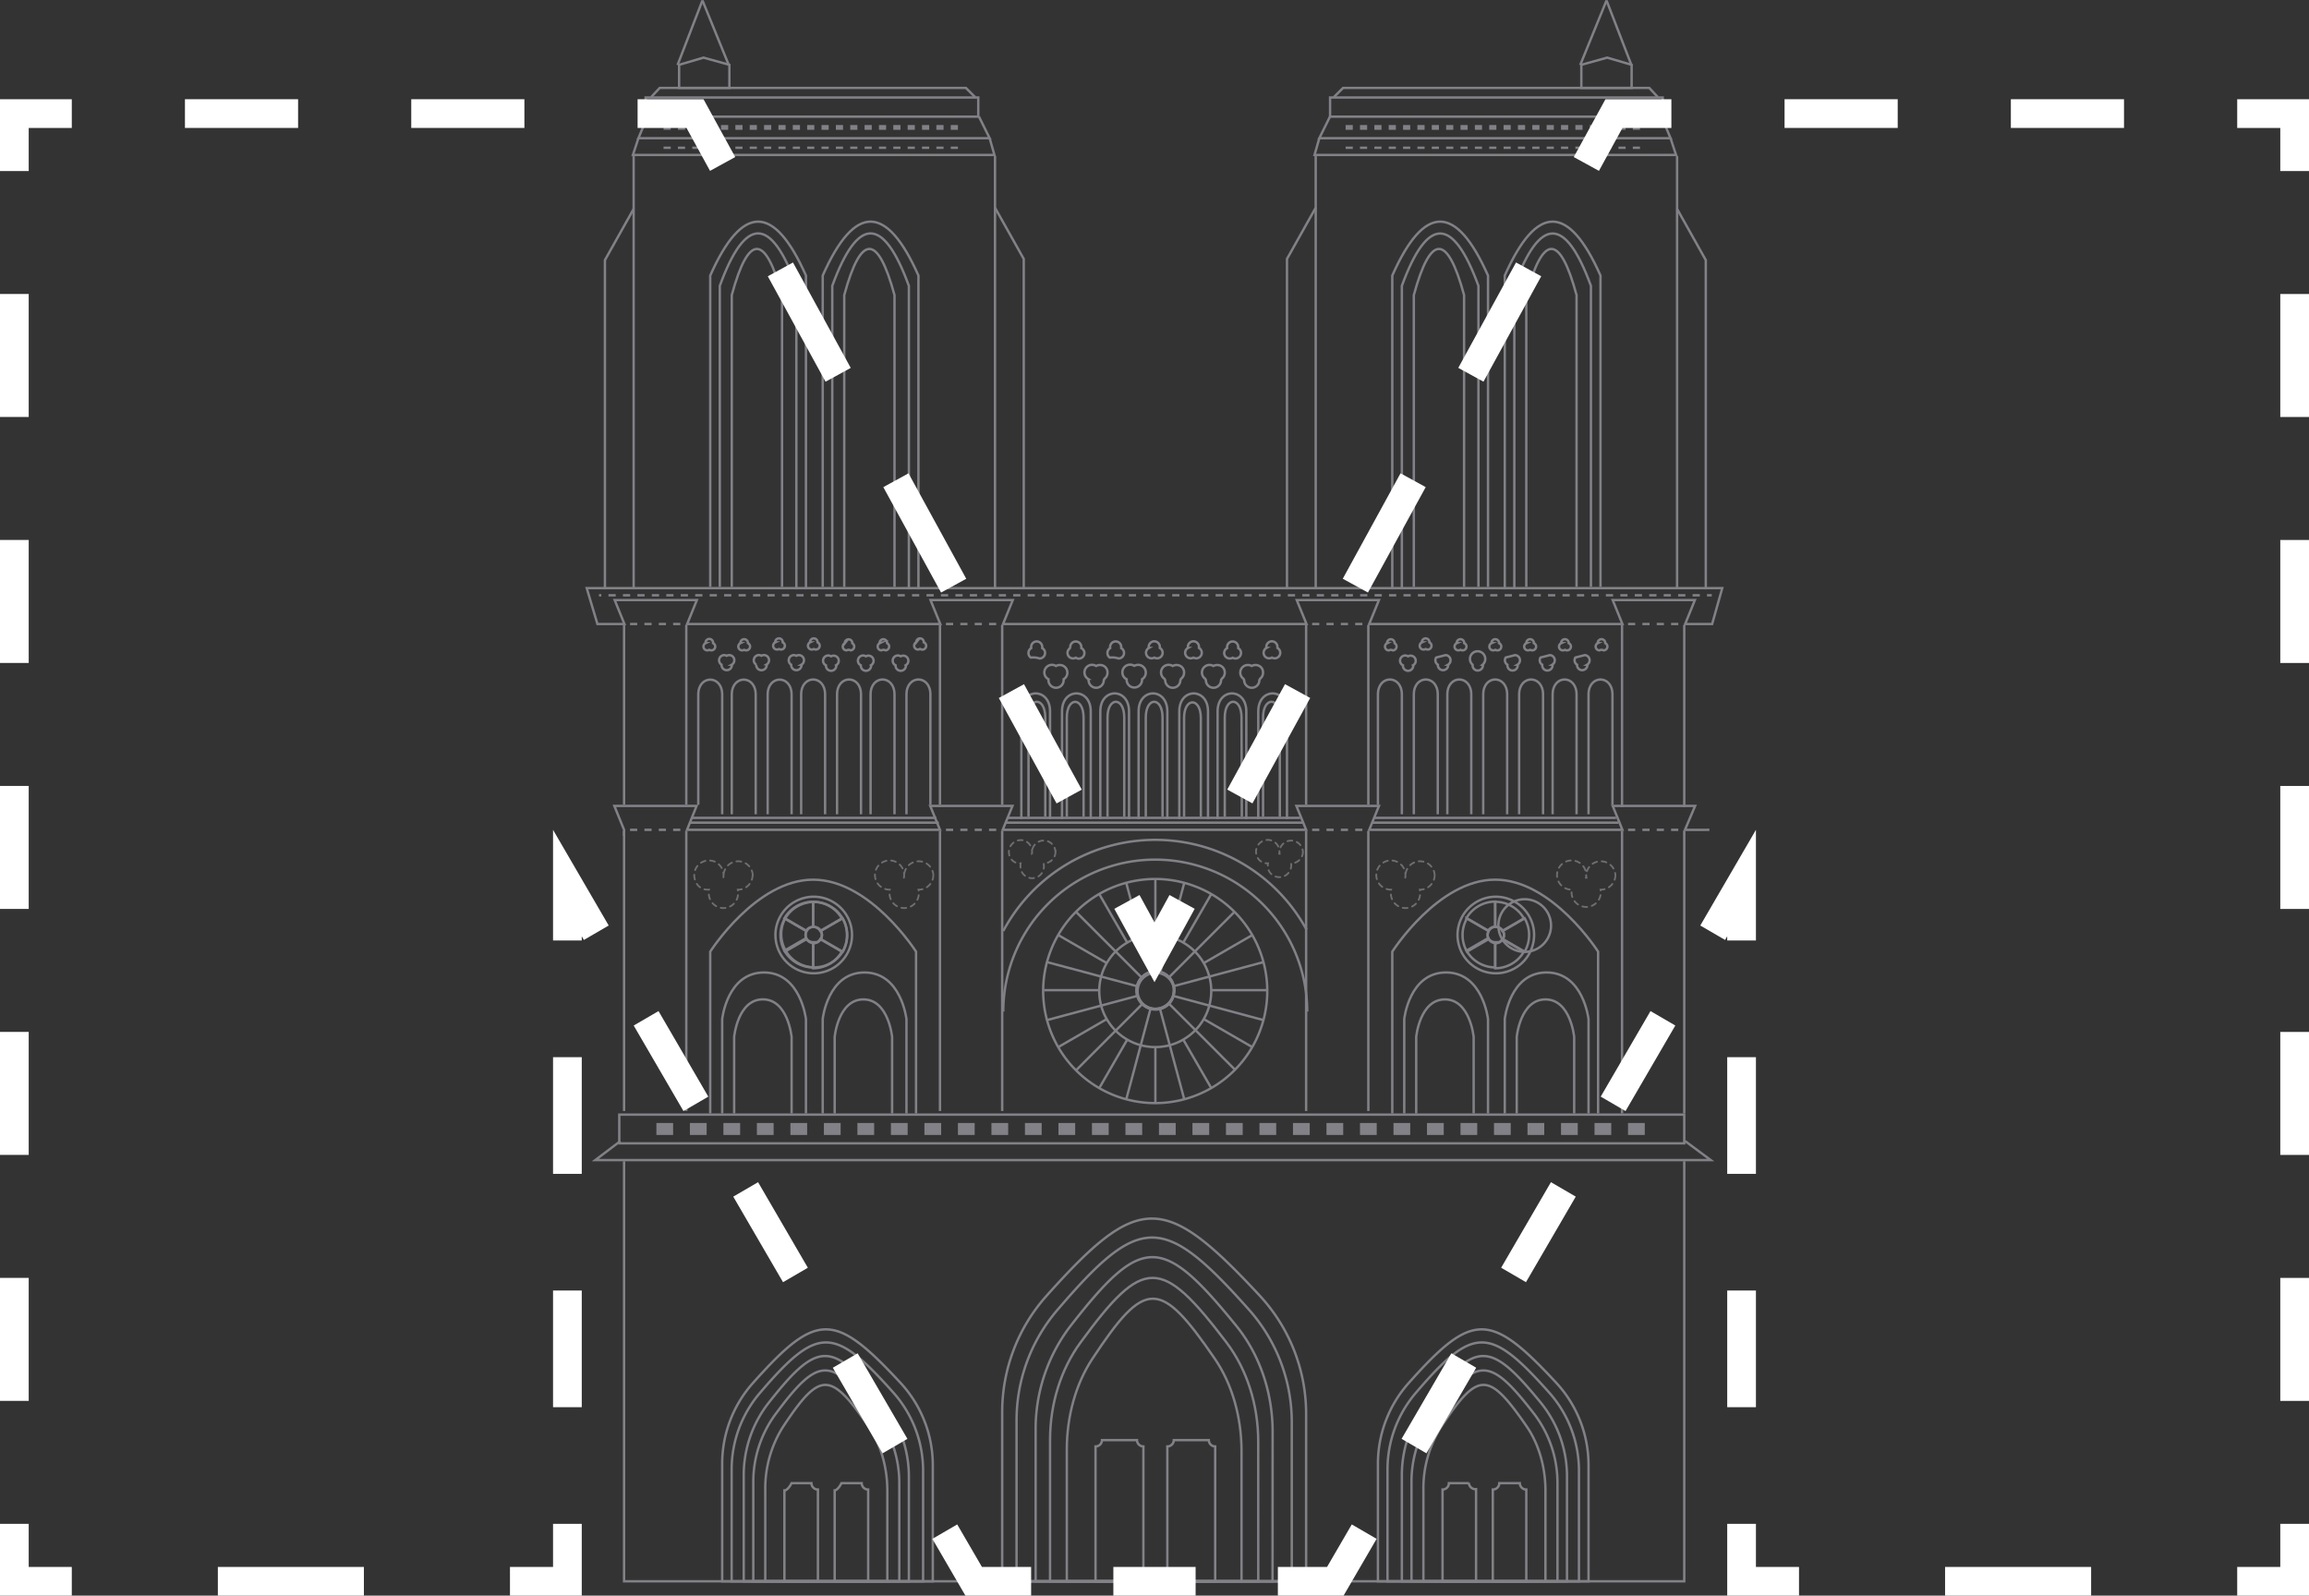 <svg xmlns="http://www.w3.org/2000/svg" viewBox="0 0 964.82 666.74"><rect x="0" y="0" width="964.82" height="666.74" fill="#333333" stroke="none"/><defs><style>.cls-1,.cls-10,.cls-11,.cls-12,.cls-13,.cls-14,.cls-15,.cls-2,.cls-3,.cls-4,.cls-5,.cls-6,.cls-7,.cls-8,.cls-9{fill:none;stroke-miterlimit:10;}.cls-1,.cls-2,.cls-3,.cls-4,.cls-5,.cls-6{stroke:#818187;}.cls-2{stroke-dasharray:3.02 3.02;}.cls-3,.cls-4{stroke-dasharray:3;}.cls-4{stroke-width:2px;}.cls-5{stroke-width:5px;stroke-dasharray:7;}.cls-6{stroke-linecap:round;stroke-width:0.75px;stroke-dasharray:2;opacity:0.75;isolation:isolate;}.cls-10,.cls-11,.cls-12,.cls-13,.cls-14,.cls-15,.cls-7,.cls-8,.cls-9{stroke:#fff;stroke-width:12px;}.cls-8{stroke-dasharray:61.03 61.03;}.cls-9{stroke-dasharray:48.75 48.75;}.cls-10{stroke-dasharray:41.36 41.36;}.cls-11{stroke-dasharray:34.37 34.37;}.cls-12{stroke-dasharray:51.39 51.39;}.cls-13{stroke-dasharray:47.28 47.28;}.cls-14{stroke-dasharray:50.23 50.23;}.cls-15{stroke-dasharray:50.23 50.23;}</style></defs><title>nd1</title><g id="Calque_2" data-name="Calque 2"><g id="M"><g id="Calque_9" data-name="Calque 9"><polygon class="cls-1" points="715.42 260.74 704.15 260.74 708.21 250.74 673.87 250.74 677.93 260.74 572.13 260.74 576.19 250.74 541.85 250.74 545.92 260.74 419.13 260.74 423.19 250.74 388.82 250.74 392.89 260.74 287.13 260.74 291.19 250.74 256.85 250.74 260.92 260.74 249.64 260.74 245.16 245.74 719.65 245.74 715.42 260.74"/><line class="cls-1" x1="715.27" y1="248.74" x2="713.27" y2="248.74"/><line class="cls-2" x1="710.27" y1="248.74" x2="253.27" y2="248.74"/><line class="cls-1" x1="251.27" y1="248.74" x2="250.27" y2="248.74"/><rect class="cls-1" x="555.77" y="40.74" width="139" height="8"/><polyline class="cls-1" points="694.28 48.74 698.04 57.74 551.28 57.74 555.78 48.64"/><polyline class="cls-1" points="551.28 57.74 549.28 64.74 700.34 64.74 698.04 57.74"/><polyline class="cls-1" points="557.36 40.58 561.2 36.74 689.15 36.74 692.72 40.58"/><polygon class="cls-1" points="660.77 36.74 681.77 36.74 681.77 27.08 671.57 24.08 660.77 27.08 660.77 36.74"/><path class="cls-1" d="M671.29.19l-11,27Z" transform="translate(0)"/><line class="cls-1" x1="671.29" y1="0.19" x2="681.7" y2="27.19"/><line class="cls-1" x1="549.77" y1="65.24" x2="549.77" y2="246.24"/><line class="cls-1" x1="700.77" y1="65.24" x2="700.77" y2="246.24"/><polyline class="cls-1" points="549.77 86.79 537.77 108.19 537.77 246.24"/><polyline class="cls-1" points="700.77 87.29 712.77 108.69 712.77 246.24"/><path class="cls-1" d="M590.77,245.24V123.3q10.51-38.55,21,0V245.24" transform="translate(0)"/><path class="cls-1" d="M637.77,245.24V123.3q10.51-38.55,21,0V245.24" transform="translate(0)"/><path class="cls-1" d="M585.77,246.24V119.44q16-43.74,32,0v125.8" transform="translate(0)"/><path class="cls-1" d="M581.77,246.24V115.14q20-45.06,40,0v130.1" transform="translate(0)"/><path class="cls-1" d="M632.77,246.24V119.44q16-43.74,32,0v125.8" transform="translate(0)"/><path class="cls-1" d="M628.77,246.24V115.14q20-45.06,40,0v130.1" transform="translate(0)"/><line class="cls-3" x1="562.27" y1="61.74" x2="688.27" y2="61.74"/><line class="cls-4" x1="562.27" y1="53.24" x2="688.27" y2="53.24"/><rect class="cls-1" x="269.77" y="40.74" width="139" height="8"/><polyline class="cls-1" points="270.52 48.74 266.77 57.74 413.52 57.74 409.02 48.64"/><polyline class="cls-1" points="413.52 57.74 415.52 64.74 264.47 64.74 266.77 57.74"/><polyline class="cls-1" points="407.45 40.58 403.61 36.74 275.66 36.74 272.09 40.58"/><polygon class="cls-1" points="304.77 36.74 283.77 36.74 283.77 27.08 293.97 24.08 304.77 27.08 304.77 36.74"/><path class="cls-1" d="M293.53.19l11,27Z" transform="translate(0)"/><line class="cls-1" x1="293.52" y1="0.19" x2="283.11" y2="27.19"/><line class="cls-1" x1="415.77" y1="65.24" x2="415.77" y2="246.24"/><line class="cls-1" x1="264.77" y1="65.24" x2="264.77" y2="246.24"/><polyline class="cls-1" points="415.77 86.79 427.77 108.19 427.77 246.24"/><polyline class="cls-1" points="264.77 87.29 252.77 108.69 252.77 246.24"/><path class="cls-1" d="M373.77,245.24V123.3q-10.49-38.55-21,0V245.24" transform="translate(0)"/><path class="cls-1" d="M326.77,245.24V123.3q-10.49-38.55-21,0V245.24" transform="translate(0)"/><path class="cls-1" d="M379.77,246.24V119.43q-16-43.8-32,0V245.24" transform="translate(0)"/><path class="cls-1" d="M383.77,246.24V115.14q-20-45.06-40,0v130.1" transform="translate(0)"/><path class="cls-1" d="M332.77,246.24V119.43q-16-43.8-32,0V245.24" transform="translate(0)"/><path class="cls-1" d="M336.77,246.24V115.14q-20-45.06-40,0v130.1" transform="translate(0)"/><line class="cls-3" x1="277.27" y1="61.74" x2="402.27" y2="61.74"/><line class="cls-4" x1="277.27" y1="53.24" x2="403.27" y2="53.24"/><polyline class="cls-1" points="714.27 346.74 704.06 346.77 708.31 336.74 673.87 336.74 677.93 346.74 572.14 346.74 576.2 336.74 541.7 336.74 545.77 346.74 418.98 346.74 423.07 336.74 388.7 336.74 392.77 346.74 287.08 346.74 291.08 336.74 256.7 336.74 260.77 346.74 260.77 349.24"/><line class="cls-1" x1="286.77" y1="336.24" x2="286.77" y2="261.24"/><line class="cls-1" x1="260.77" y1="261.24" x2="260.77" y2="336.24"/><line class="cls-1" x1="418.77" y1="336.24" x2="418.77" y2="261.24"/><line class="cls-1" x1="392.77" y1="261.24" x2="392.77" y2="336.24"/><line class="cls-1" x1="571.77" y1="336.24" x2="571.77" y2="261.24"/><line class="cls-1" x1="545.77" y1="261.24" x2="545.77" y2="336.24"/><line class="cls-1" x1="703.77" y1="337.24" x2="703.77" y2="261.24"/><line class="cls-1" x1="677.77" y1="261.24" x2="677.77" y2="337.24"/><line class="cls-1" x1="286.77" y1="464.24" x2="286.77" y2="347.24"/><line class="cls-1" x1="260.77" y1="347.24" x2="260.77" y2="464.24"/><line class="cls-1" x1="418.77" y1="464.24" x2="418.77" y2="347.24"/><line class="cls-1" x1="392.77" y1="347.24" x2="392.77" y2="464.24"/><line class="cls-1" x1="571.77" y1="464.24" x2="571.77" y2="347.24"/><line class="cls-1" x1="545.77" y1="347.24" x2="545.77" y2="464.24"/><line class="cls-1" x1="703.77" y1="465.24" x2="703.77" y2="347.24"/><line class="cls-1" x1="677.77" y1="347.24" x2="677.77" y2="465.24"/><path class="cls-1" d="M515.82,381a46.82,46.82,0,1,0,13.71,33.09A46.81,46.81,0,0,0,515.82,381Zm-40.64,35.11a7.88,7.88,0,1,1,2.08,3.5,7.8,7.8,0,0,1-2.08-3.5Z" transform="translate(0)"/><path class="cls-1" d="M490.53,413.74a8,8,0,0,1-.26,2,7.75,7.75,0,0,1-13,3.5,7.87,7.87,0,0,1,5.06-13.38,7.61,7.61,0,0,1,5.11,1.51,7.86,7.86,0,0,1,3.17,6.37Z" transform="translate(0)"/><path class="cls-1" d="M505.32,408.07a22.68,22.68,0,0,0-2.33-5.65,23.34,23.34,0,0,0-3.72-4.85,22.78,22.78,0,0,0-4.85-3.71,22.12,22.12,0,0,0-5.64-2.34,23.28,23.28,0,0,0-12.12,0,22.79,22.79,0,0,0-5.64,2.34,23.42,23.42,0,0,0-10.9,14.2,23.49,23.49,0,0,0,0,12.12,22.64,22.64,0,0,0,2.34,5.64,23.3,23.3,0,0,0,8.56,8.57,22.79,22.79,0,0,0,5.64,2.34,23.71,23.71,0,0,0,12.12,0,22.48,22.48,0,0,0,5.64-2.34,22.82,22.82,0,0,0,4.85-3.72,23.34,23.34,0,0,0,3.72-4.85,23.51,23.51,0,0,0,3.13-11.7A22.49,22.49,0,0,0,505.32,408.07Zm-17.08,11.57a7.62,7.62,0,1,1,2.08-3.5,7.81,7.81,0,0,1-2.08,3.5Z" transform="translate(0)"/><line class="cls-1" x1="482.77" y1="437.24" x2="482.77" y2="461.24"/><polyline class="cls-1" points="494.84 459.33 493.02 452.53 492.82 451.8 488.78 436.73 487.96 433.65 484.74 421.66"/><line class="cls-1" x1="494.43" y1="434.39" x2="506.13" y2="454.65"/><polyline class="cls-1" points="516.29 447.22 511.87 442.8 510.77 441.71 510.77 441.7 499.74 430.67 498.07 429 488.71 419.64"/><line class="cls-1" x1="502.99" y1="425.82" x2="523.26" y2="437.52"/><polyline class="cls-1" points="527.93 426.24 522.25 424.72 520.4 424.22 505.32 420.18 503.41 419.67 490.26 416.14"/><line class="cls-1" x1="506.27" y1="413.74" x2="529.27" y2="413.74"/><polyline class="cls-1" points="527.93 402.01 522.09 403.58 520.4 404.03 505.32 408.07 503.23 408.62 490.26 412.1"/><line class="cls-1" x1="502.99" y1="402.42" x2="523.26" y2="390.72"/><polyline class="cls-1" points="515.82 381.03 511.08 385.77 510.3 386.54 499.27 397.57 497.26 399.59 488.24 408.6"/><line class="cls-1" x1="494.43" y1="393.86" x2="506.13" y2="373.59"/><polyline class="cls-1" points="494.84 368.92 492.86 376.31 492.82 376.44 488.78 391.52 487.79 395.2 484.74 406.58"/><line class="cls-1" x1="482.77" y1="390.24" x2="482.77" y2="367.24"/><polyline class="cls-1" points="470.61 368.92 472.63 376.44 472.84 377.25 476.66 391.52 477.9 396.12 480.7 406.58"/><line class="cls-1" x1="471.03" y1="393.86" x2="459.33" y2="373.59"/><polyline class="cls-1" points="449.63 381.03 455.14 386.54 456.26 387.66 466.17 397.57 470.06 401.46 477.2 408.6"/><line class="cls-1" x1="462.46" y1="402.42" x2="442.2" y2="390.72"/><path class="cls-1" d="M490.53,413.74a8,8,0,0,1-.26,2,7.75,7.75,0,0,1-13,3.5,7.87,7.87,0,0,1,5.06-13.38,7.61,7.61,0,0,1,5.11,1.51,7.86,7.86,0,0,1,3.17,6.37Z" transform="translate(0)"/><polyline class="cls-1" points="437.52 402.01 445.04 404.03 446.9 404.52 460.12 408.06 465.73 409.57 475.18 412.1"/><line class="cls-1" x1="459.27" y1="413.74" x2="436.27" y2="413.74"/><polyline class="cls-1" points="437.52 426.24 445.04 424.22 446.75 423.77 460.12 420.18 465.6 418.71 475.18 416.14"/><line class="cls-1" x1="462.46" y1="425.82" x2="442.2" y2="437.52"/><polyline class="cls-1" points="449.63 447.22 455.14 441.71 455.95 440.9 466.17 430.67 469.77 427.08 477.2 419.64"/><line class="cls-1" x1="471.03" y1="434.39" x2="459.33" y2="454.65"/><polyline class="cls-1" points="470.61 459.33 472.63 451.8 472.69 451.58 476.66 436.73 477.74 432.69 480.7 421.66"/><rect class="cls-1" x="258.77" y="465.74" width="445" height="12"/><polyline class="cls-1" points="259.21 476.81 248.73 484.74 259.21 484.74 714.84 484.74 704.15 476.81"/><polyline class="cls-1" points="260.77 485.24 260.77 660.74 703.77 660.74 703.77 485.24"/><path class="cls-1" d="M419.22,422.69a63.5,63.5,0,0,1,127,0" transform="translate(0)"/><path class="cls-1" d="M419.22,389a72,72,0,0,1,126.7-.57" transform="translate(0)"/><path class="cls-1" d="M667.77,465.24v-67.6s-19.14-30.08-43-30.08-43,30.08-43,30.08v67.6" transform="translate(0)"/><path class="cls-1" d="M663.77,465.24V425.86s-2.15-19.52-17.54-19.52-17.46,19.43-17.46,19.43v39.47" transform="translate(0)"/><path class="cls-1" d="M657.77,465.24V433.32s-1.47-15.72-12-15.72-12,15.65-12,15.65v32" transform="translate(0)"/><path class="cls-1" d="M621.77,465.24V425.86s-2.15-19.52-17.54-19.52-17.46,19.43-17.46,19.43v39.47" transform="translate(0)"/><path class="cls-1" d="M615.77,465.24V433.32s-1.47-15.72-12-15.72-12,15.65-12,15.65v32" transform="translate(0)"/><path class="cls-1" d="M638.88,382.68a16,16,0,1,0,2.15,8A15.74,15.74,0,0,0,638.88,382.68Zm-1.81,15.06a11,11,0,1,1,.07,0Z" transform="translate(0)"/><path class="cls-1" d="M624.77,376.74v10.49a3.41,3.41,0,0,0-1.7.45,3.29,3.29,0,0,0-1.26,1.25l-9.07-5.25a13.87,13.87,0,0,1,12-6.94Z" transform="translate(0)"/><path class="cls-1" d="M621.62,390.69a3.52,3.52,0,0,0,.45,1.71L613,397.64a13.88,13.88,0,0,1,0-13.91l9.07,5.25A3.52,3.52,0,0,0,621.62,390.69Z" transform="translate(0)"/><path class="cls-1" d="M624.77,393.74v10.49a13.9,13.9,0,0,1-12-7l9.07-5.24a3.45,3.45,0,0,0,3,1.7Z" transform="translate(0)"/><path class="cls-1" d="M636.77,397.64a13.87,13.87,0,0,1-12,6.95V394.1a3.48,3.48,0,0,0,1.7-.45,3.36,3.36,0,0,0,1.26-1.25Z" transform="translate(0)"/><path class="cls-1" d="M638.93,390.69a13.69,13.69,0,0,1-1.86,6.95L628,392.4a3.47,3.47,0,0,0,0-3.42l9.08-5.25A13.82,13.82,0,0,1,638.93,390.69Z" transform="translate(0)"/><path class="cls-1" d="M636.81,383.73,627.73,389a3.16,3.16,0,0,0-1.26-1.25,3.48,3.48,0,0,0-1.7-.45V376.81a13.84,13.84,0,0,1,12,6.94Z" transform="translate(0)"/><line class="cls-1" x1="639.27" y1="398.74" x2="639.27" y2="398.74"/><line class="cls-1" x1="639.27" y1="382.74" x2="639.27" y2="382.74"/><path class="cls-1" d="M628.44,390.69a3.41,3.41,0,0,1-.45,1.71,3.36,3.36,0,0,1-1.26,1.25,3.43,3.43,0,0,1-4.66-1.25,3.47,3.47,0,0,1,0-3.42,3.36,3.36,0,0,1,1.26-1.25,3.44,3.44,0,0,1,3.4,0A3.16,3.16,0,0,1,628,389,3.41,3.41,0,0,1,628.44,390.69Z" transform="translate(0)"/><line class="cls-1" x1="611.27" y1="382.74" x2="611.27" y2="382.74"/><line class="cls-1" x1="611.27" y1="398.74" x2="611.27" y2="398.74"/><path class="cls-1" d="M382.77,465.24v-67.6s-19.14-30.07-43-30.07-43,30.07-43,30.07v67.6" transform="translate(0)"/><path class="cls-1" d="M378.77,465.24V425.87s-2.16-19.52-17.54-19.52-17.46,19.43-17.46,19.43v39.46" transform="translate(0)"/><path class="cls-1" d="M372.77,465.24V433.32s-1.47-15.72-12-15.72-12,15.65-12,15.65v32" transform="translate(0)"/><path class="cls-1" d="M336.77,465.24V425.87s-2.16-19.52-17.54-19.52-17.46,19.43-17.46,19.43v39.46" transform="translate(0)"/><path class="cls-1" d="M330.77,465.24V433.31s-1.47-15.73-12-15.73-12,15.66-12,15.66v32" transform="translate(0)"/><path class="cls-1" d="M353.87,382.68a16,16,0,1,0,2.15,8A15.74,15.74,0,0,0,353.87,382.68Zm-1.81,15.06a13.88,13.88,0,0,1-24-13.91,13.9,13.9,0,1,1,24.07,13.91Z" transform="translate(0)"/><path class="cls-1" d="M339.77,376.81V387.3a3.51,3.51,0,0,0-1.7.45,3.36,3.36,0,0,0-1.26,1.25l-9.07-5.25a14,14,0,0,1,5.09-5.09A13.77,13.77,0,0,1,339.77,376.81Z" transform="translate(0)"/><path class="cls-1" d="M336.61,390.69a3.52,3.52,0,0,0,.45,1.71L328,397.64a13.88,13.88,0,0,1,0-13.91l9.07,5.25A3.52,3.52,0,0,0,336.61,390.69Z" transform="translate(0)"/><path class="cls-1" d="M339.77,393.74v10.49a13.89,13.89,0,0,1-12-7l9.07-5.24a3.45,3.45,0,0,0,3,1.7Z" transform="translate(0)"/><path class="cls-1" d="M351.77,397.64a13.87,13.87,0,0,1-12,6.95V394.1a3.48,3.48,0,0,0,1.7-.45,3.36,3.36,0,0,0,1.26-1.25Z" transform="translate(0)"/><path class="cls-1" d="M353.92,390.69a13.69,13.69,0,0,1-1.86,6.95L343,392.4a3.47,3.47,0,0,0,0-3.42l9.08-5.25A13.82,13.82,0,0,1,353.92,390.69Z" transform="translate(0)"/><path class="cls-1" d="M351.81,383.73,342.73,389a3.16,3.16,0,0,0-1.26-1.25,3.48,3.48,0,0,0-1.7-.45V376.81a13.84,13.84,0,0,1,12,6.94Z" transform="translate(0)"/><line class="cls-1" x1="354.27" y1="398.74" x2="354.27" y2="398.74"/><line class="cls-1" x1="354.27" y1="382.74" x2="354.27" y2="382.74"/><path class="cls-1" d="M343.43,390.69a3.41,3.41,0,0,1-.45,1.71,3.36,3.36,0,0,1-1.26,1.25,3.43,3.43,0,0,1-4.66-1.25,3.47,3.47,0,0,1,0-3.42,3.36,3.36,0,0,1,1.26-1.25,3.44,3.44,0,0,1,3.4,0A3.16,3.16,0,0,1,343,389,3.41,3.41,0,0,1,343.43,390.69Z" transform="translate(0)"/><line class="cls-1" x1="326.27" y1="382.74" x2="326.27" y2="382.74"/><line class="cls-1" x1="326.27" y1="398.74" x2="326.27" y2="398.74"/><line class="cls-3" x1="395.27" y1="260.74" x2="416.27" y2="260.74"/><line class="cls-3" x1="263.27" y1="260.74" x2="284.27" y2="260.74"/><line class="cls-3" x1="548.27" y1="260.74" x2="569.27" y2="260.74"/><line class="cls-3" x1="680.27" y1="260.74" x2="701.27" y2="260.74"/><line class="cls-3" x1="680.27" y1="346.74" x2="701.27" y2="346.74"/><line class="cls-3" x1="548.27" y1="346.74" x2="569.27" y2="346.74"/><line class="cls-3" x1="395.27" y1="346.74" x2="416.27" y2="346.74"/><line class="cls-3" x1="263.27" y1="346.74" x2="284.27" y2="346.74"/><line class="cls-5" x1="274.27" y1="471.74" x2="688.27" y2="471.74"/><path class="cls-6" d="M314.48,365.64a6.1,6.1,0,0,1-6.09,6.1h-.11a6.59,6.59,0,0,1,.1,1.09,6.11,6.11,0,1,1-12.2.52,4.51,4.51,0,0,1,0-.52,5.67,5.67,0,0,1,.1-1.09h-.6a5.23,5.23,0,0,1-4.48-2.39c-3.37-5.49,1.52-11.21,7-9.49a4.56,4.56,0,0,1,1.05.49,6.17,6.17,0,0,1,3,6.39h.2a5.77,5.77,0,0,1-.1-1.1,6.11,6.11,0,0,1,12.2,0Z" transform="translate(0)"/><path class="cls-6" d="M390,365.64a6.1,6.1,0,0,1-6.09,6.1h-.11a6.59,6.59,0,0,1,.1,1.09,6.11,6.11,0,1,1-12.2.52,4.51,4.51,0,0,1,0-.52,5.67,5.67,0,0,1,.1-1.09h-.1a6.1,6.1,0,1,1,6.1-6.1,5.77,5.77,0,0,1-.1,1.1h.2a5.77,5.77,0,0,1-.1-1.1,6.11,6.11,0,0,1,12.2,0Z" transform="translate(0)"/><path class="cls-6" d="M599.48,365.64a6.1,6.1,0,0,1-6.09,6.1h-.11a6.59,6.59,0,0,1,.1,1.09,6.11,6.11,0,1,1-12.2.52,4.51,4.51,0,0,1,0-.52,5.67,5.67,0,0,1,.1-1.09h-.1a6.1,6.1,0,1,1,6.1-6.1,5.77,5.77,0,0,1-.1,1.1h.2a5.77,5.77,0,0,1-.1-1.1,6.11,6.11,0,0,1,12.2,0Z" transform="translate(0)"/><path class="cls-6" d="M544.44,355.85a4.89,4.89,0,0,1-4.89,4.89h-.08a5,5,0,0,1,.07.87,4.94,4.94,0,0,1-7.44,4.23,4.47,4.47,0,0,1-2.33-4v-.25a5,5,0,0,1,.08-.87h-.34a4.44,4.44,0,0,1-4-2.32,4.94,4.94,0,0,1,4.22-7.45,4.89,4.89,0,0,1,4.89,4.88h0a5.35,5.35,0,0,1-.08.89h.16a5.26,5.26,0,0,1-.08-.89,4.9,4.9,0,0,1,9.78,0Z" transform="translate(0)"/><path class="cls-6" d="M441.06,355.85a4.89,4.89,0,0,1-4.88,4.89h-.09a4.21,4.21,0,0,1,.09.87,4.9,4.9,0,1,1-9.78.46,3.53,3.53,0,0,1,0-.46,5,5,0,0,1,.08-.87h-.35a4.38,4.38,0,0,1-3.85-2.15,5,5,0,0,1,6-7.26,5.11,5.11,0,0,1,2.89,3.45,5.86,5.86,0,0,1,0,2h.15a5.35,5.35,0,0,1-.08-.89,4.89,4.89,0,0,1,9.77,0Z" transform="translate(0)"/><path class="cls-6" d="M675,365.64a6.1,6.1,0,0,1-6.09,6.1h-.11a6.59,6.59,0,0,1,.1,1.09,6.11,6.11,0,0,1-12.2.52,4.51,4.51,0,0,1,0-.52,5.67,5.67,0,0,1,.1-1.09h-.1a6.1,6.1,0,1,1,6.1-6.1,5.77,5.77,0,0,1-.1,1.1h.2a5.77,5.77,0,0,1-.1-1.1,6.11,6.11,0,0,1,12.2,0Z" transform="translate(0)"/><path class="cls-1" d="M291.77,336.24v-46c0-8.35,10-8.35,10,0v50" transform="translate(0)"/><path class="cls-1" d="M305.77,340.24v-50c0-8.35,10-8.35,10,0v50" transform="translate(0)"/><path class="cls-1" d="M320.77,340.24v-50c0-8.35,10-8.35,10,0v50" transform="translate(0)"/><path class="cls-1" d="M334.77,340.24V290.19c0-8.36,10-8.36,10,0v50.05" transform="translate(0)"/><path class="cls-1" d="M349.77,340.24V290.19c0-8.36,10-8.36,10,0v50.05" transform="translate(0)"/><path class="cls-1" d="M363.77,340.24V290.19c0-8.36,10-8.36,10,0v50.05" transform="translate(0)"/><path class="cls-1" d="M378.77,340.24V290.19c0-8.36,10-8.36,10,0v46.05" transform="translate(0)"/><path class="cls-1" d="M305.79,277.74a1.93,1.93,0,0,1,0,.48,2.09,2.09,0,0,1-1.44,1.7,2.17,2.17,0,0,1-2.85-1.9v-.28a2.16,2.16,0,0,1,1.06-4,2.1,2.1,0,0,1,1.07.29,2.14,2.14,0,0,1,2.14,3.71Z" transform="translate(0)"/><path class="cls-1" d="M320.34,277.74a1.93,1.93,0,0,1,0,.48,2.09,2.09,0,0,1-1.44,1.7A2.17,2.17,0,0,1,316,278v-.28a2.16,2.16,0,0,1,1.06-4,2.1,2.1,0,0,1,1.07.29,2.14,2.14,0,0,1,2.14,3.71Z" transform="translate(0)"/><path class="cls-1" d="M309.37,268.74v-.2a1.58,1.58,0,0,1,3.15,0,.67.67,0,0,1,0,.2,1.58,1.58,0,0,1,.74,2.11,1.59,1.59,0,0,1-1.51.89,1.7,1.7,0,0,1-.79-.21,1.66,1.66,0,0,1-.79.21,1.58,1.58,0,0,1-.77-3Z" transform="translate(0)"/><path class="cls-1" d="M294.82,268.74v-.2a1.57,1.57,0,1,1,3.14,0,.67.67,0,0,1,0,.2,1.58,1.58,0,0,1,.74,2.11,1.59,1.59,0,0,1-1.51.89,1.7,1.7,0,0,1-.79-.21,1.66,1.66,0,0,1-.79.21,1.58,1.58,0,0,1-.77-3Z" transform="translate(0)"/><path class="cls-1" d="M323.92,268.4v-.2a1.58,1.58,0,0,1,3.15,0,.67.67,0,0,1,0,.2,1.58,1.58,0,0,1-.77,3h0a1.58,1.58,0,0,1-.79-.21,1.66,1.66,0,0,1-.79.21,1.58,1.58,0,0,1-.77-3Z" transform="translate(0)"/><path class="cls-1" d="M338.47,268.4v-.2a1.58,1.58,0,0,1,3.15,0,.67.67,0,0,1,0,.2,1.58,1.58,0,0,1-.77,3h0a1.58,1.58,0,0,1-.79-.21,1.66,1.66,0,0,1-.79.21,1.58,1.58,0,0,1-.77-3Z" transform="translate(0)"/><path class="cls-1" d="M353,268.79v-.2a1.58,1.58,0,0,1,3.15,0,.67.67,0,0,1,0,.2,1.58,1.58,0,0,1-.77,2.95h0a1.57,1.57,0,0,0-1.57,0,1.58,1.58,0,0,1-.77-3Z" transform="translate(0)"/><path class="cls-1" d="M367.53,268.76v-.2a1.58,1.58,0,0,1,3.15,0,.67.67,0,0,1,0,.2,1.59,1.59,0,0,1,.85,1.41,1.57,1.57,0,0,1-1.57,1.57h0a1.57,1.57,0,0,0-1.57,0,1.58,1.58,0,0,1-.77-3Z" transform="translate(0)"/><path class="cls-1" d="M382.86,268.4a.67.67,0,0,1,0-.2,1.58,1.58,0,0,1,3.15,0,.67.67,0,0,1,0,.2,1.58,1.58,0,1,1-1.37,2.84l-.19-.1a1.6,1.6,0,1,1-1.55-2.79Z" transform="translate(0)"/><path class="cls-1" d="M334.89,277.74a1.93,1.93,0,0,1,0,.48,2.09,2.09,0,0,1-1.44,1.7,2.17,2.17,0,0,1-2.85-1.9,1.31,1.31,0,0,1,0-.28,2.16,2.16,0,0,1,1.06-4,2.1,2.1,0,0,1,1.07.29,2.14,2.14,0,0,1,2.14,3.71Z" transform="translate(0)"/><path class="cls-1" d="M349.44,278a1.31,1.31,0,0,1,0,.28,2.16,2.16,0,0,1-4.31,0,1.31,1.31,0,0,1,0-.28,2.16,2.16,0,0,1,1.91-3.88l.22.13a2.14,2.14,0,0,1,2.14,3.71Z" transform="translate(0)"/><path class="cls-1" d="M364,278a1.31,1.31,0,0,1,0,.28,2.16,2.16,0,0,1-4.31,0,1.31,1.31,0,0,1,0-.28,2.16,2.16,0,0,1,1.91-3.88l.22.13a2.14,2.14,0,0,1,2.14,3.71Z" transform="translate(0)"/><path class="cls-1" d="M378.53,278a1.31,1.31,0,0,1,0,.28,2.16,2.16,0,0,1-4.31,0,1.31,1.31,0,0,1,0-.28,2.16,2.16,0,0,1,1.91-3.88l.22.13a2.14,2.14,0,0,1,2.14,3.71Z" transform="translate(0)"/><line class="cls-1" x1="289.27" y1="341.74" x2="391.27" y2="341.74"/><line class="cls-1" x1="392.27" y1="343.74" x2="288.27" y2="343.74"/><path class="cls-1" d="M426.77,342.24v-45c0-10,12-10,12,0v45" transform="translate(0)"/><path class="cls-1" d="M443.77,342.24v-45c0-10,12-10,12,0v45" transform="translate(0)"/><path class="cls-1" d="M459.77,342.24v-45c0-10,12-10,12,0v45" transform="translate(0)"/><path class="cls-1" d="M475.77,342.24v-45c0-10,12-10,12,0v45" transform="translate(0)"/><path class="cls-1" d="M492.77,342.24v-45c0-10,12-10,12,0v45" transform="translate(0)"/><path class="cls-1" d="M508.77,342.24v-45c0-10,12-10,12,0v45" transform="translate(0)"/><path class="cls-1" d="M525.77,342.24v-45c0-10,12-10,12,0v45" transform="translate(0)"/><path class="cls-1" d="M444.44,283.81a2.67,2.67,0,0,1,0,.4,3.17,3.17,0,0,1-6.34,0,2.67,2.67,0,0,1,0-.4,3.18,3.18,0,0,1,2.84-5.69,2.14,2.14,0,0,1,.3.17,3.31,3.31,0,0,1,1.59-.42A3.17,3.17,0,0,1,446,281h0A3.19,3.19,0,0,1,444.44,283.81Z" transform="translate(0)"/><path class="cls-1" d="M430.9,270.81l0-.06a2.32,2.32,0,1,1,4.6-.54,1.6,1.6,0,0,1,0,.31,1.41,1.41,0,0,1,0,.29,2.32,2.32,0,0,1-1.13,4.34,7.76,7.76,0,0,0-3.62-.37,2.26,2.26,0,0,1-1-1.94h0A2.37,2.37,0,0,1,430.9,270.81Z" transform="translate(0)"/><path class="cls-1" d="M447.2,270.81v-.29a2.32,2.32,0,0,1,4.63-.31,1.6,1.6,0,0,1,0,.31,1.41,1.41,0,0,1,0,.29,2.32,2.32,0,0,1-1.82,4.26,2.68,2.68,0,0,1-.47-.26,2.45,2.45,0,0,1-1.16.31,2.32,2.32,0,0,1-1.14-4.34Z" transform="translate(0)"/><path class="cls-1" d="M463.9,270.81l0-.06a2.32,2.32,0,1,1,4.6-.54,1.6,1.6,0,0,1,0,.31,1.41,1.41,0,0,1,0,.29,2.32,2.32,0,0,1-1.13,4.34,7.76,7.76,0,0,0-3.62-.37,2.26,2.26,0,0,1-1-1.94h0A2.37,2.37,0,0,1,463.9,270.81Z" transform="translate(0)"/><path class="cls-1" d="M480,270.74a1.4,1.4,0,0,1,0-.29,2.32,2.32,0,0,1,4.63-.31,1.61,1.61,0,0,1,0,.31,1.4,1.4,0,0,1,0,.29,2.32,2.32,0,0,1-1.13,4.34,2.4,2.4,0,0,1-1.16-.31,2.45,2.45,0,0,1-1.16.31,2.32,2.32,0,0,1-1.13-4.34Z" transform="translate(0)"/><path class="cls-1" d="M496.36,270.74v-.29a2.32,2.32,0,0,1,4.63-.31,1.61,1.61,0,0,1,0,.31,1.4,1.4,0,0,1,0,.29,2.32,2.32,0,0,1-1.14,4.34,2.51,2.51,0,0,1-1.16-.31,2.41,2.41,0,0,1-1.15.31,2.32,2.32,0,0,1-1.14-4.34Z" transform="translate(0)"/><path class="cls-1" d="M512.75,270.81a1.41,1.41,0,0,1,0-.29,2.32,2.32,0,0,1,4.63-.31,1.6,1.6,0,0,1,0,.31,1.41,1.41,0,0,1,0,.29,2.32,2.32,0,0,1-1.13,4.34,2.4,2.4,0,0,1-1.16-.31,2.34,2.34,0,0,1-1.16.31,2.31,2.31,0,0,1-2.4-2.22v-.12A2.35,2.35,0,0,1,512.75,270.81Z" transform="translate(0)"/><path class="cls-1" d="M529.14,270.74a1.4,1.4,0,0,1,0-.29,2.32,2.32,0,0,1,4.63-.31,1.61,1.61,0,0,1,0,.31,1.4,1.4,0,0,1,0,.29,2.32,2.32,0,0,1-1.13,4.34,2.4,2.4,0,0,1-1.16-.31,2.45,2.45,0,0,1-1.16.31,2.32,2.32,0,0,1-1.13-4.34Z" transform="translate(0)"/><line class="cls-1" x1="421.27" y1="341.74" x2="543.27" y2="341.74"/><line class="cls-1" x1="544.27" y1="343.74" x2="420.27" y2="343.74"/><path class="cls-1" d="M575.77,336.24V290.19c0-8.36,10-8.36,10,0v50.05" transform="translate(0)"/><path class="cls-1" d="M590.77,340.24V290.19c0-8.36,10-8.36,10,0v50.05" transform="translate(0)"/><path class="cls-1" d="M604.77,340.24V290.19c0-8.36,10-8.36,10,0v50.05" transform="translate(0)"/><path class="cls-1" d="M619.77,340.24V290.19c0-8.36,10-8.36,10,0v50.05" transform="translate(0)"/><path class="cls-1" d="M634.77,340.24V290.19c0-8.36,10-8.36,10,0v50.05" transform="translate(0)"/><path class="cls-1" d="M648.77,340.24V290.19c0-8.36,10-8.36,10,0v50.05" transform="translate(0)"/><path class="cls-1" d="M663.77,340.24V290.19c0-8.36,10-8.36,10,0v46.05" transform="translate(0)"/><path class="cls-1" d="M590.53,278a1.31,1.31,0,0,1,0,.28,2.16,2.16,0,0,1-4.31,0,1.31,1.31,0,0,1,0-.28,2.16,2.16,0,0,1,1.91-3.88l.22.13a2.14,2.14,0,0,1,2.14,3.71Z" transform="translate(0)"/><path class="cls-1" d="M605.1,277.74a1.93,1.93,0,0,1,0,.48,2.09,2.09,0,0,1-1.43,1.7,2.17,2.17,0,0,1-2.86-1.9,1.31,1.31,0,0,1,0-.28,2.17,2.17,0,0,1-.71-3,272.58,272.58,0,0,0,3.92-1,2.16,2.16,0,0,1,1.06,4Z" transform="translate(0)"/><path class="cls-1" d="M594.13,268.4v-.2a1.58,1.58,0,0,1,3.15,0,.67.67,0,0,1,0,.2,1.58,1.58,0,0,1-.76,3,1.59,1.59,0,0,1-.8-.21,1.66,1.66,0,0,1-.79.21,1.57,1.57,0,0,1-.77-3Z" transform="translate(0)"/><path class="cls-1" d="M579.58,268.76v-.2a1.58,1.58,0,0,1,3.15,0,.67.67,0,0,1,0,.2,1.6,1.6,0,0,1-.77,3h0a1.57,1.57,0,0,0-1.57,0,1.58,1.58,0,0,1-.77-3Z" transform="translate(0)"/><path class="cls-1" d="M608.68,268.74v-.2a1.58,1.58,0,0,1,3.15,0,.67.67,0,0,1,0,.2,1.56,1.56,0,0,1,.8,2.07,1.58,1.58,0,0,1-1.57.93,1.66,1.66,0,0,1-.78-.21,1.79,1.79,0,0,1-.79.21,1.57,1.57,0,0,1-.77-3Z" transform="translate(0)"/><path class="cls-1" d="M623.23,268.74v-.2a1.58,1.58,0,0,1,3.15,0,.67.67,0,0,1,0,.2,1.56,1.56,0,0,1,.8,2.07,1.58,1.58,0,0,1-1.57.93,1.66,1.66,0,0,1-.78-.21,1.79,1.79,0,0,1-.79.21,1.57,1.57,0,0,1-.77-3Z" transform="translate(0)"/><path class="cls-1" d="M637.78,268.74v-.2a1.58,1.58,0,0,1,3.15,0,.67.67,0,0,1,0,.2,1.56,1.56,0,0,1,.8,2.07,1.58,1.58,0,0,1-1.57.93,1.82,1.82,0,0,1-.79-.21,1.71,1.71,0,0,1-.78.21,1.57,1.57,0,0,1-.77-3Z" transform="translate(0)"/><path class="cls-1" d="M652.33,268.74v-.2a1.58,1.58,0,0,1,3.15,0,.67.67,0,0,1,0,.2,1.56,1.56,0,0,1,.8,2.07,1.58,1.58,0,0,1-1.57.93,1.82,1.82,0,0,1-.79-.21,1.71,1.71,0,0,1-.78.21,1.57,1.57,0,0,1-.77-3Z" transform="translate(0)"/><path class="cls-1" d="M667.61,268.74v-.2a1.58,1.58,0,0,1,3.15,0,.67.67,0,0,1,0,.2,1.58,1.58,0,0,1,.74,2.11,1.59,1.59,0,0,1-1.51.89,1.59,1.59,0,0,0-1.58,0,1.58,1.58,0,0,1-.77-3Z" transform="translate(0)"/><path class="cls-1" d="M619.64,277.74a1.31,1.31,0,0,1,0,.28,2.16,2.16,0,1,1-4.32,0,1.31,1.31,0,0,1,0-.28,3.2,3.2,0,1,1,4.21,0Z" transform="translate(0)"/><path class="cls-1" d="M634.19,277.74a1.31,1.31,0,0,1,0,.28,2.16,2.16,0,0,1-4.32,0,1.31,1.31,0,0,1,0-.28,2.17,2.17,0,0,1-.71-3,272.58,272.58,0,0,0,3.92-1,2.16,2.16,0,0,1,1,4Z" transform="translate(0)"/><path class="cls-1" d="M648.74,277.74a1.31,1.31,0,0,1,0,.28,2.16,2.16,0,1,1-4.32,0,1.31,1.31,0,0,1,0-.28,2.17,2.17,0,0,1-.71-3,272.58,272.58,0,0,0,3.92-1,2.16,2.16,0,0,1,1,4Z" transform="translate(0)"/><path class="cls-1" d="M663.29,277.74a1.31,1.31,0,0,1,0,.28,2.16,2.16,0,0,1-4.31,0,1.31,1.31,0,0,1,0-.28,2.17,2.17,0,0,1-.71-3,272.58,272.58,0,0,0,3.92-1,2.16,2.16,0,0,1,1,4Z" transform="translate(0)"/><line class="cls-1" x1="574.27" y1="341.74" x2="675.27" y2="341.74"/><line class="cls-1" x1="676.27" y1="343.74" x2="573.27" y2="343.74"/><path class="cls-1" d="M461.52,283.61l-.3.6a3.17,3.17,0,0,1-6.34,0l-.31-.58a3.18,3.18,0,0,1,3.15-5.51,2.14,2.14,0,0,1,.3.17,3.33,3.33,0,0,1,3.34.06,3.09,3.09,0,0,1,1.41,2.68h0A3.21,3.21,0,0,1,461.52,283.61Z" transform="translate(0)"/><path class="cls-1" d="M477.2,283.83a2.67,2.67,0,0,1,0,.4,3.22,3.22,0,0,1-6.43,0h0a2.67,2.67,0,0,1,0-.4,3.22,3.22,0,0,1,2.88-5.77,3.07,3.07,0,0,1,.31.17,3.33,3.33,0,0,1,1.61-.42,3.2,3.2,0,0,1,3.2,3.2h0A3.23,3.23,0,0,1,477.2,283.83Z" transform="translate(0)"/><path class="cls-1" d="M493.52,283.61l-.3.6a3.17,3.17,0,0,1-6.34,0l-.31-.58a3.18,3.18,0,0,1,3.15-5.51,2.14,2.14,0,0,1,.3.17,3.28,3.28,0,0,1,3.59.25,3.06,3.06,0,0,1,1.16,2.48v0A3.21,3.21,0,0,1,493.52,283.61Z" transform="translate(0)"/><path class="cls-1" d="M510.52,283.61l-.3.6a3.17,3.17,0,0,1-6.34,0l-.3-.6a3.17,3.17,0,0,1,3.44-5.32,3.28,3.28,0,0,1,3.59.25,3.06,3.06,0,0,1,1.16,2.48v0A3.21,3.21,0,0,1,510.52,283.61Z" transform="translate(0)"/><path class="cls-1" d="M526.52,283.61l-.3.6a3.17,3.17,0,0,1-6.34,0l-.3-.6a3.16,3.16,0,0,1-.93-4.11,3.19,3.19,0,0,1,2.78-1.63,3.15,3.15,0,0,1,1.59.42,3.28,3.28,0,0,1,3.59.25,3.06,3.06,0,0,1,1.16,2.48v0A3.21,3.21,0,0,1,526.52,283.61Z" transform="translate(0)"/><path class="cls-1" d="M429.77,341.24V299.81c0-8.77,7-8.77,7,0v41.43" transform="translate(0)"/><path class="cls-1" d="M445.77,341.24V299.83c0-8.75,7-8.75,7,0v41.41" transform="translate(0)"/><path class="cls-1" d="M462.77,341.24V299.81c0-8.77,7-8.77,7,0v41.43" transform="translate(0)"/><path class="cls-1" d="M478.77,341.24V299.81c0-8.77,7-8.77,7,0v41.43" transform="translate(0)"/><path class="cls-1" d="M494.77,341.24V300c0-8.69,7-8.69,7,0v41.29" transform="translate(0)"/><path class="cls-1" d="M511.77,341.24V299.81c0-8.77,7-8.77,7,0l.13,41.43" transform="translate(0)"/><path class="cls-1" d="M527.77,341.24V299.81c0-8.77,7-8.77,7,0v41.43" transform="translate(0)"/><path class="cls-1" d="M545.77,660.74h-127V590a72.84,72.84,0,0,1,18.48-48.49c38.54-43.15,49.29-43,89.09-.17a72.7,72.7,0,0,1,19.43,49.58Z" transform="translate(0)"/><path class="cls-1" d="M539.77,660.74h-115v-67a70.88,70.88,0,0,1,16.74-46c34.89-40.9,44.62-40.73,80.66-.17a70.7,70.7,0,0,1,17.6,47Z" transform="translate(0)"/><path class="cls-1" d="M531.74,660.74h-99V597.53A70.81,70.81,0,0,1,447.2,554.2c30-38.58,38.41-38.42,69.42-.16,9.76,12,15.15,27.86,15.15,44.28Z" transform="translate(0)"/><path class="cls-1" d="M525.77,660.74h-87V601.59c0-15,4.51-29.41,12.67-40.56,26.39-36.11,33.75-36,61-.15,8.57,11.25,13.31,26.07,13.31,41.44Z" transform="translate(0)"/><path class="cls-1" d="M518.77,660.74h-73v-55.1c0-13.94,3.78-27.39,10.62-37.79,22.16-33.63,28.33-33.49,51.2-.13,7.2,10.48,11.18,24.28,11.18,38.6Z" transform="translate(0)"/><path class="cls-1" d="M475.1,601.74H460.47a2.68,2.68,0,0,1-2.7,2.65h0v56.35h20V604.39A2.68,2.68,0,0,1,475.1,601.74Z" transform="translate(0)"/><path class="cls-1" d="M505.1,601.74H490.47a2.68,2.68,0,0,1-2.7,2.65h0v56.35h20V604.39A2.68,2.68,0,0,1,505.1,601.74Z" transform="translate(0)"/><path class="cls-1" d="M389.77,660.74h-88V611.6a50.69,50.69,0,0,1,12.8-33.66c26.69-30,34.13-29.87,61.7-.12a50.64,50.64,0,0,1,13.5,34.39Z" transform="translate(0)"/><path class="cls-1" d="M385.72,660.74h-80V614.17a49.18,49.18,0,0,1,11.65-31.94c24.27-28.43,31.05-28.31,56.11-.12a49.09,49.09,0,0,1,12.24,32.63Z" transform="translate(0)"/><path class="cls-1" d="M379.77,660.74h-69V616.82a49,49,0,0,1,10-30.12c21-26.81,26.8-26.7,48.44-.11a48.86,48.86,0,0,1,10.56,30.77Z" transform="translate(0)"/><path class="cls-1" d="M375.77,660.74h-61V619.63a47.74,47.74,0,0,1,8.88-28.19c18.51-25.09,23.67-25,42.78-.1a47.51,47.51,0,0,1,9.34,28.8Z" transform="translate(0)"/><path class="cls-1" d="M370.77,660.74h-51V622.45a48.13,48.13,0,0,1,7.42-26.26c15.47-23.37,19.8-23.28,35.77-.1,5,7.29,7.81,16.88,7.81,26.83Z" transform="translate(0)"/><path class="cls-1" d="M339.06,619.74h-8.31s-1.17,2.49-2.64,3h-.34v38h14V622.39A2.68,2.68,0,0,1,339.06,619.74Z" transform="translate(0)"/><path class="cls-1" d="M360.06,619.74H351.6s-1.17,2.49-2.64,3h-.19v38h14V622.39A2.68,2.68,0,0,1,360.06,619.74Z" transform="translate(0)"/><path class="cls-1" d="M663.77,660.74h-88V611.6a50.7,50.7,0,0,1,12.81-33.66c26.71-30,34.15-29.87,61.72-.12a50.59,50.59,0,0,1,13.47,34.43Z" transform="translate(0)"/><path class="cls-1" d="M659.77,660.74h-80V614.17a49.25,49.25,0,0,1,11.64-31.94c24.27-28.43,31.05-28.31,56.12-.12a49.14,49.14,0,0,1,12.24,32.63Z" transform="translate(0)"/><path class="cls-1" d="M654.77,660.74h-69V616.82a49.14,49.14,0,0,1,10-30.12c21-26.81,26.8-26.7,48.44-.11a48.86,48.86,0,0,1,10.56,30.77Z" transform="translate(0)"/><path class="cls-1" d="M650.79,660.74h-61V619.63a47.81,47.81,0,0,1,8.86-28.19c18.52-25.09,23.69-25,42.81-.1a47.5,47.5,0,0,1,9.33,28.8Z" transform="translate(0)"/><path class="cls-1" d="M645.77,660.74h-51V622.45a48.06,48.06,0,0,1,7.43-26.26c15.47-23.37,19.79-23.28,35.77-.1,5,7.29,7.8,16.88,7.8,26.83Z" transform="translate(0)"/><path class="cls-1" d="M613.77,619.74h-8.35a2.65,2.65,0,0,1-2.65,2.65v38.35h14v-38.5a2.75,2.75,0,0,1-3-2.65Z" transform="translate(0)"/><path class="cls-1" d="M635.06,619.74h-8.57a2.69,2.69,0,0,1-2.72,2.65v38.35h14V622.39A2.68,2.68,0,0,1,635.06,619.74Z" transform="translate(0)"/></g><polyline class="cls-7" points="958.82 636.74 958.82 660.74 934.82 660.74"/><line class="cls-8" x1="873.78" y1="660.74" x2="782.24" y2="660.74"/><polyline class="cls-7" points="751.72 660.74 727.72 660.74 727.72 636.74"/><line class="cls-9" x1="727.72" y1="587.99" x2="727.72" y2="417.37"/><polyline class="cls-7" points="727.72 392.99 727.72 368.99 715.65 389.74"/><line class="cls-10" x1="694.85" y1="425.49" x2="580.43" y2="622.12"/><polyline class="cls-7" points="570.03 639.99 557.96 660.74 533.96 660.74"/><line class="cls-11" x1="499.59" y1="660.74" x2="448.04" y2="660.74"/><polyline class="cls-7" points="430.86 660.74 406.86 660.74 394.79 639.99"/><line class="cls-10" x1="373.98" y1="604.24" x2="259.57" y2="407.61"/><polyline class="cls-7" points="249.16 389.74 237.09 368.99 237.09 392.99"/><line class="cls-9" x1="237.09" y1="441.74" x2="237.09" y2="612.36"/><polyline class="cls-7" points="237.09 636.74 237.09 660.74 213.09 660.74"/><line class="cls-8" x1="152.06" y1="660.74" x2="60.52" y2="660.74"/><polyline class="cls-7" points="30 660.74 6 660.74 6 636.74"/><line class="cls-12" x1="6" y1="585.35" x2="6" y2="97.16"/><polyline class="cls-7" points="6 71.47 6 47.47 30 47.47"/><line class="cls-13" x1="77.28" y1="47.46" x2="242.78" y2="47.46"/><polyline class="cls-7" points="266.42 47.47 290.42 47.47 301.95 68.51"/><line class="cls-14" x1="326.09" y1="112.56" x2="458.81" y2="354.83"/><polyline class="cls-7" points="470.88 376.86 482.41 397.91 493.94 376.86"/><line class="cls-15" x1="518.07" y1="332.81" x2="650.8" y2="90.54"/><polyline class="cls-7" points="662.86 68.51 674.39 47.47 698.39 47.47"/><line class="cls-13" x1="745.68" y1="47.46" x2="911.17" y2="47.46"/><polyline class="cls-7" points="934.82 47.47 958.82 47.47 958.82 71.47"/><line class="cls-12" x1="958.82" y1="122.85" x2="958.82" y2="611.04"/></g></g></svg>